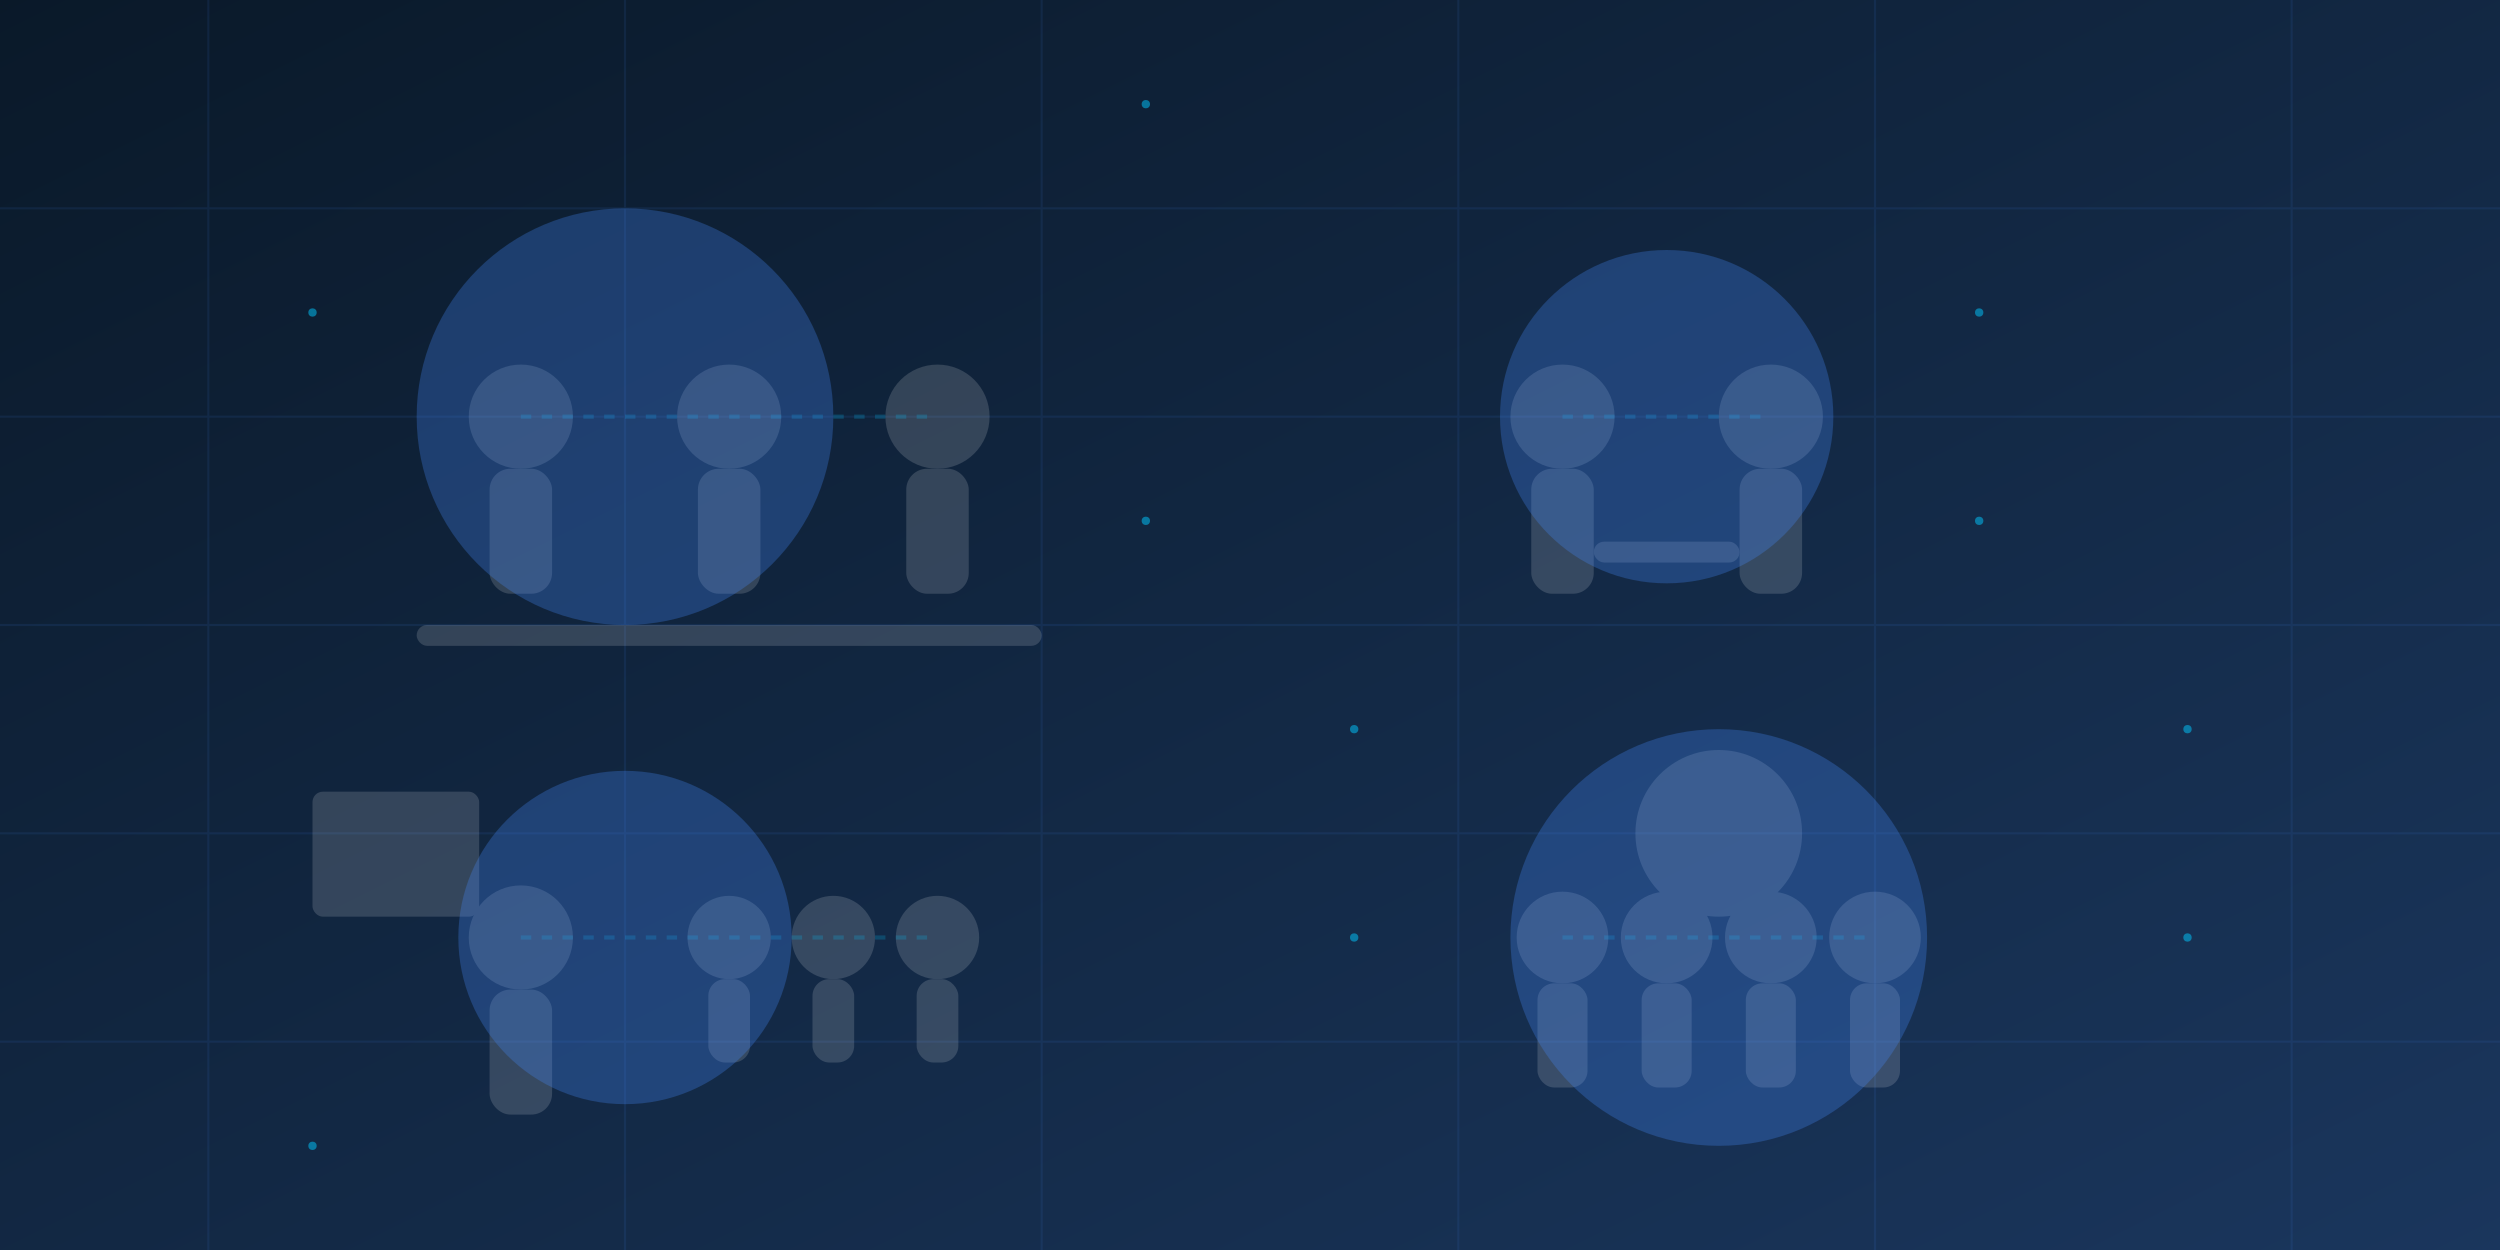 <?xml version="1.0" encoding="UTF-8" standalone="no"?>
<svg width="1200" height="600" xmlns="http://www.w3.org/2000/svg">
  <rect width="100%" height="100%" fill="#808080" stroke="none"/>
  <defs>
    <linearGradient id="grad1" x1="0%" y1="0%" x2="100%" y2="100%">
      <stop offset="0%" style="stop-color:#0a1929;stop-opacity:1" />
      <stop offset="100%" style="stop-color:#1a365d;stop-opacity:1" />
    </linearGradient>
    <radialGradient id="grad2" cx="50%" cy="50%" r="50%" fx="50%" fy="50%">
      <stop offset="0%" style="stop-color:#4285f4;stop-opacity:0.2" />
      <stop offset="100%" style="stop-color:#0a1929;stop-opacity:0" />
    </radialGradient>
  </defs>
  <rect width="100%" height="100%" fill="url(#grad1)"/>
  
  <!-- Abstract tech pattern -->
  <g stroke="#4285f4" stroke-width="1" opacity="0.1">
    <line x1="0" y1="100" x2="1200" y2="100" />
    <line x1="0" y1="200" x2="1200" y2="200" />
    <line x1="0" y1="300" x2="1200" y2="300" />
    <line x1="0" y1="400" x2="1200" y2="400" />
    <line x1="0" y1="500" x2="1200" y2="500" />
    
    <line x1="100" y1="0" x2="100" y2="600" />
    <line x1="300" y1="0" x2="300" y2="600" />
    <line x1="500" y1="0" x2="500" y2="600" />
    <line x1="700" y1="0" x2="700" y2="600" />
    <line x1="900" y1="0" x2="900" y2="600" />
    <line x1="1100" y1="0" x2="1100" y2="600" />
  </g>
  
  <!-- Stylized people silhouettes in meetings/discussions -->
  <g fill="#ffffff" opacity="0.15">
    <!-- Group 1 - Meeting -->
    <circle cx="250" cy="200" r="25" /> <!-- Head -->
    <rect x="235" y="225" width="30" height="60" rx="10" /> <!-- Body -->
    <circle cx="350" cy="200" r="25" /> <!-- Head -->
    <rect x="335" y="225" width="30" height="60" rx="10" /> <!-- Body -->
    <circle cx="450" cy="200" r="25" /> <!-- Head -->
    <rect x="435" y="225" width="30" height="60" rx="10" /> <!-- Body -->
    
    <!-- Meeting table -->
    <rect x="200" y="300" width="300" height="10" rx="5" />
    
    <!-- Group 2 - Handshake -->
    <circle cx="750" cy="200" r="25" /> <!-- Head -->
    <rect x="735" y="225" width="30" height="60" rx="10" /> <!-- Body -->
    <circle cx="850" cy="200" r="25" /> <!-- Head -->
    <rect x="835" y="225" width="30" height="60" rx="10" /> <!-- Body -->
    
    <!-- Handshake -->
    <rect x="765" y="260" width="70" height="10" rx="5" />
    
    <!-- Group 3 - Presentation -->
    <circle cx="250" cy="450" r="25" /> <!-- Presenter Head -->
    <rect x="235" y="475" width="30" height="60" rx="10" /> <!-- Presenter Body -->
    
    <!-- Audience -->
    <circle cx="350" cy="450" r="20" /> <!-- Head -->
    <rect x="340" y="470" width="20" height="40" rx="8" /> <!-- Body -->
    <circle cx="400" cy="450" r="20" /> <!-- Head -->
    <rect x="390" y="470" width="20" height="40" rx="8" /> <!-- Body -->
    <circle cx="450" cy="450" r="20" /> <!-- Head -->
    <rect x="440" y="470" width="20" height="40" rx="8" /> <!-- Body -->
    
    <!-- Presentation screen -->
    <rect x="150" y="380" width="80" height="60" rx="5" />
    
    <!-- Group 4 - Collaboration -->
    <circle cx="750" cy="450" r="22" /> <!-- Head -->
    <rect x="738" y="472" width="24" height="50" rx="8" /> <!-- Body -->
    <circle cx="800" cy="450" r="22" /> <!-- Head -->
    <rect x="788" y="472" width="24" height="50" rx="8" /> <!-- Body -->
    <circle cx="850" cy="450" r="22" /> <!-- Head -->
    <rect x="838" y="472" width="24" height="50" rx="8" /> <!-- Body -->
    <circle cx="900" cy="450" r="22" /> <!-- Head -->
    <rect x="888" y="472" width="24" height="50" rx="8" /> <!-- Body -->
    
    <!-- Collaborative project -->
    <circle cx="825" cy="400" r="40" />
  </g>
  
  <!-- Connection lines between people -->
  <g stroke="#00c8ff" stroke-width="2" opacity="0.2" stroke-dasharray="5,5" fill="none">
    <line x1="250" y1="200" x2="350" y2="200" />
    <line x1="350" y1="200" x2="450" y2="200" />
    <line x1="750" y1="200" x2="850" y2="200" />
    <line x1="250" y1="450" x2="350" y2="450" />
    <line x1="350" y1="450" x2="400" y2="450" />
    <line x1="400" y1="450" x2="450" y2="450" />
    <line x1="750" y1="450" x2="800" y2="450" />
    <line x1="800" y1="450" x2="850" y2="450" />
    <line x1="850" y1="450" x2="900" y2="450" />
  </g>
  
  <!-- Digital particles -->
  <g fill="#00c8ff" opacity="0.5">
    <circle cx="150" cy="150" r="2" />
    <circle cx="550" cy="250" r="2" />
    <circle cx="650" cy="350" r="2" />
    <circle cx="950" cy="150" r="2" />
    <circle cx="1050" cy="450" r="2" />
    <circle cx="150" cy="550" r="2" />
    <circle cx="550" cy="50" r="2" />
    <circle cx="650" cy="450" r="2" />
    <circle cx="950" cy="250" r="2" />
    <circle cx="1050" cy="350" r="2" />
  </g>
  
  <!-- Glowing spots -->
  <g fill="#4285f4" opacity="0.3">
    <circle cx="300" cy="200" r="100" />
    <circle cx="800" cy="200" r="80" />
    <circle cx="300" cy="450" r="80" />
    <circle cx="825" cy="450" r="100" />
  </g>
</svg>
